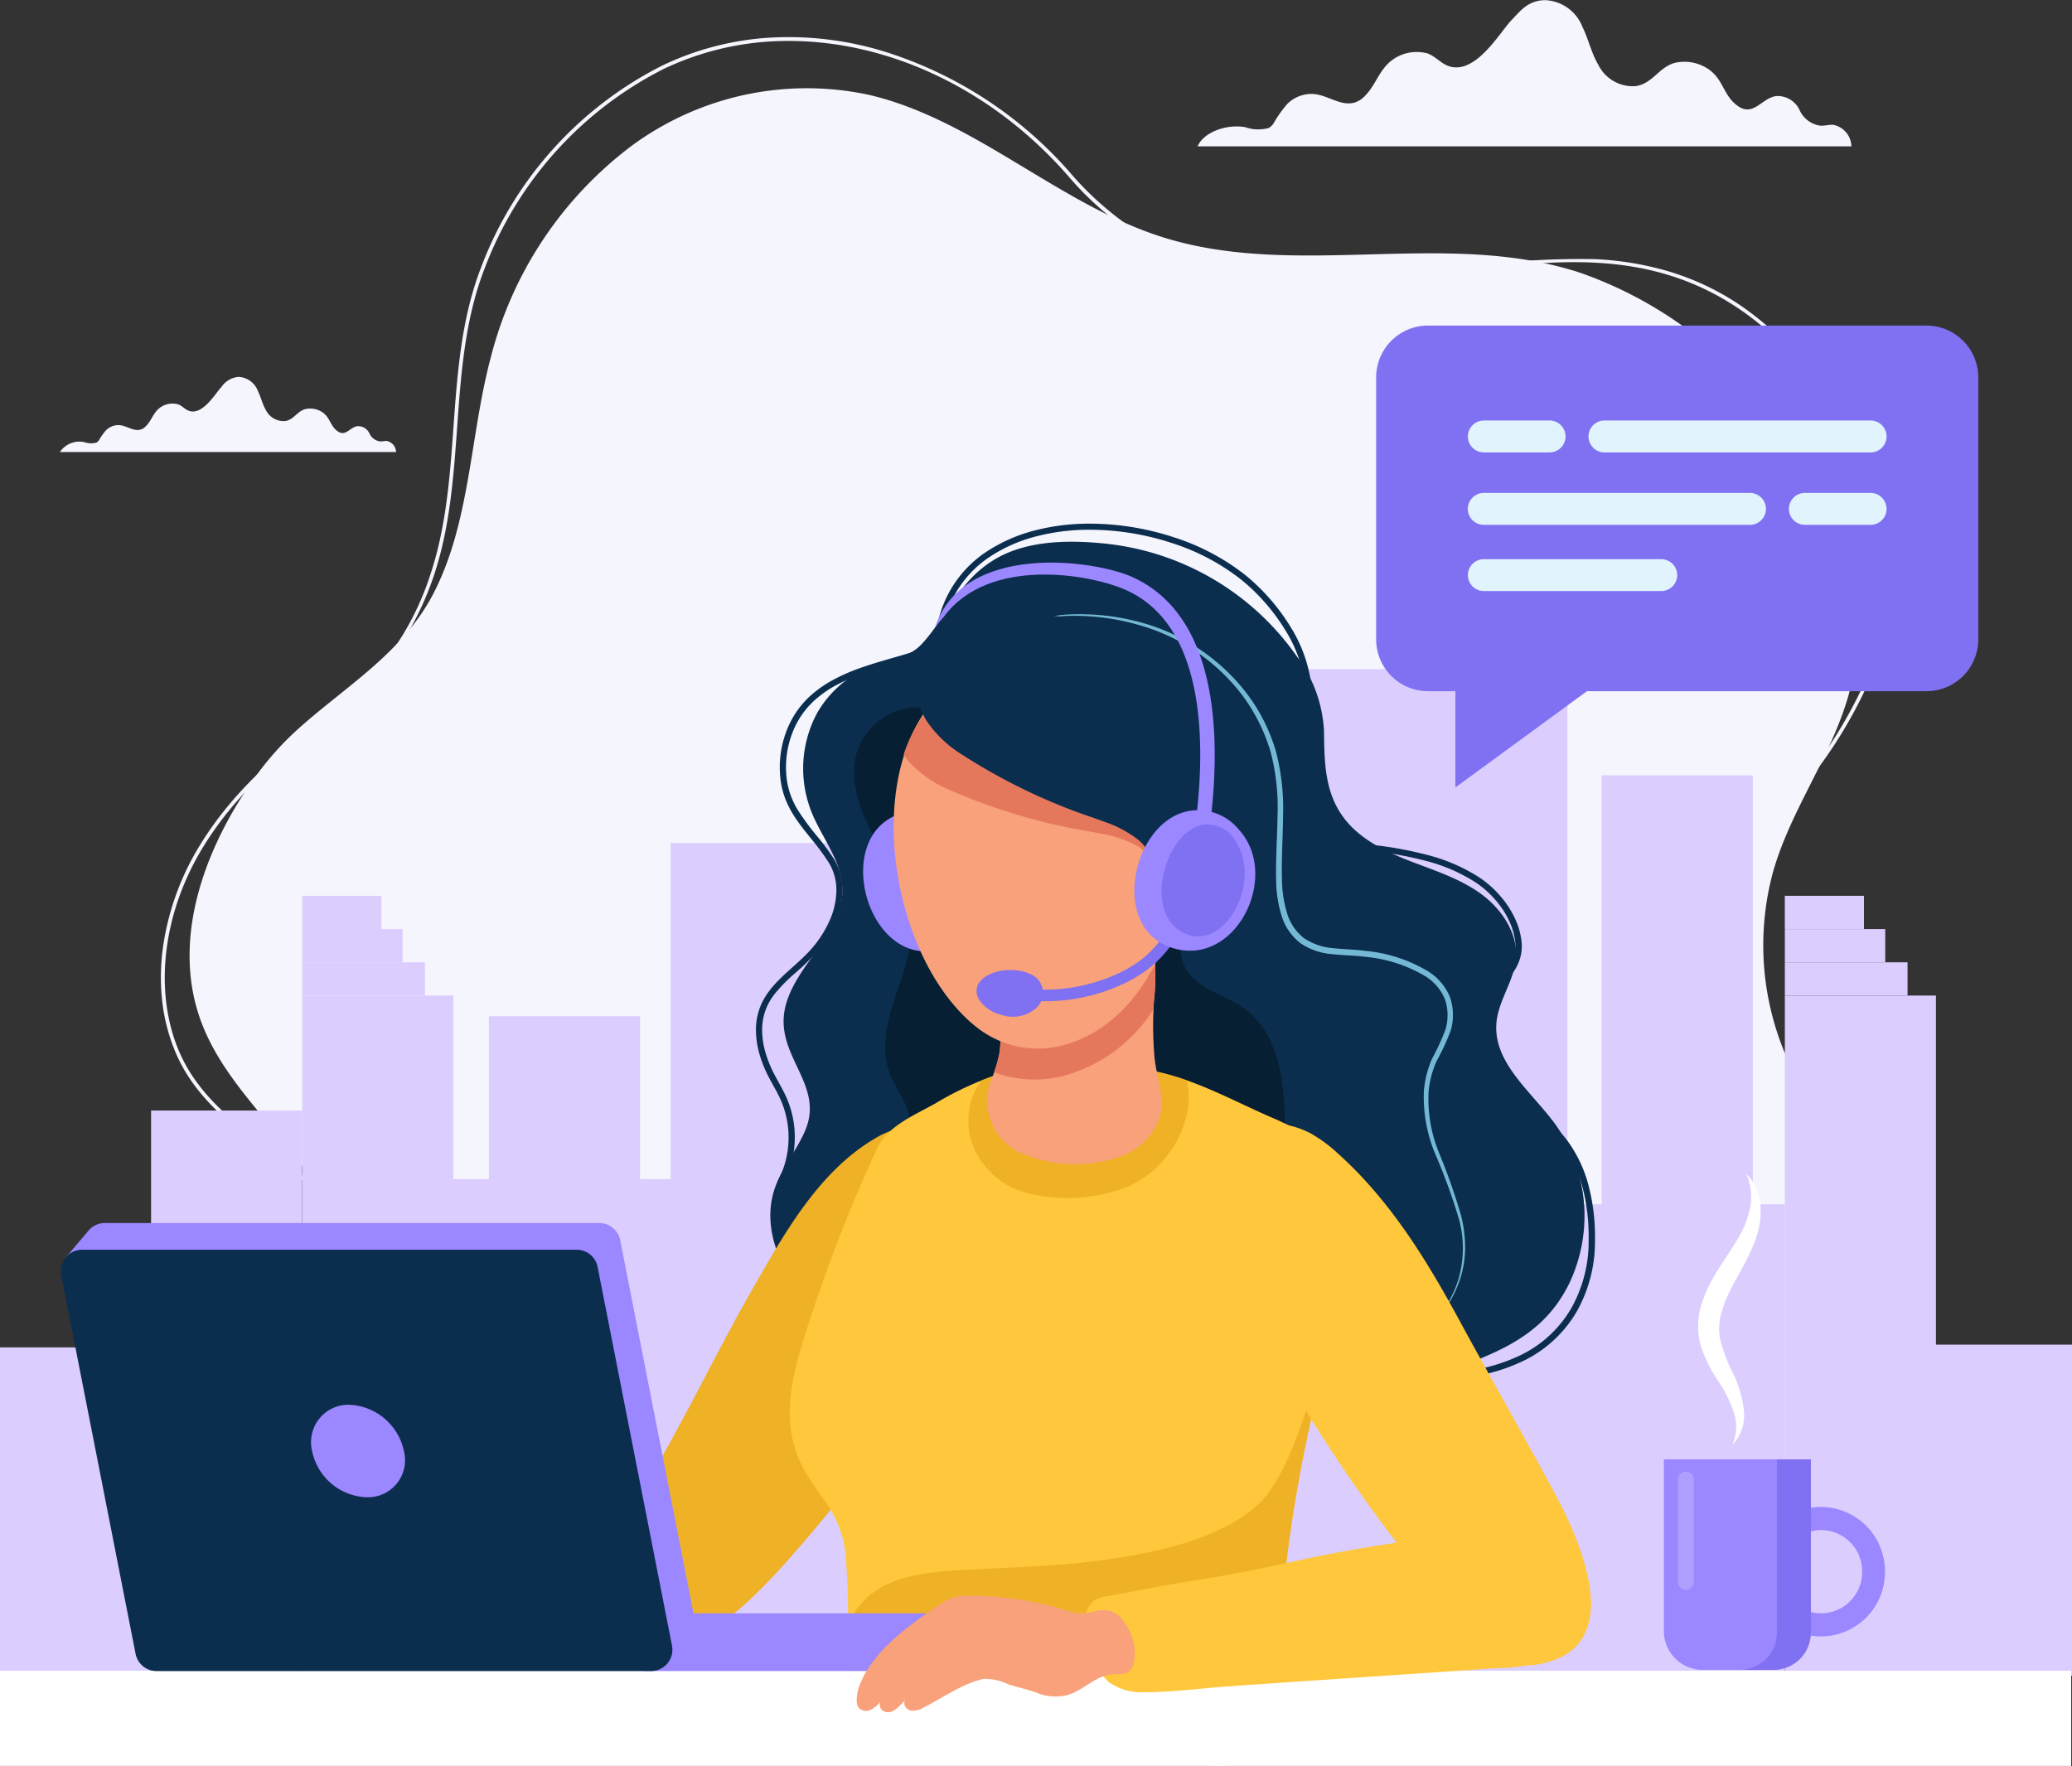 <svg xmlns="http://www.w3.org/2000/svg" xmlns:xlink="http://www.w3.org/1999/xlink" width="201.578" height="171.823" viewBox="0 0 201.578 171.823"><rect x="0" y="0" width="201.578" height="171.823" fill="#333333" stroke="none"/><defs><style>.a{fill:#f5f5fe;}.b{fill:#dbcdfe;}.c{fill:#0b2d4e;}.d{fill:#73b8d4;}.e{fill:#061f33;}.f{fill:#efb126;}.g{fill:#ffc73c;}.h{clip-path:url(#a);}.i{fill:#9b87ff;}.j{fill:#f8a17a;}.k{fill:#e5785c;}.l{fill:#8070f2;}.m{fill:#fff;}.n{fill:#af9fff;}.o{fill:#e1f4fd;}</style><clipPath id="a"><path d="M2594.354-2810.088c1.3-5.517,1.978-11.162-.975-14.919-1.333-1.7-3.709-2.879-5.653-3.72-3.792-1.639-7.669-3.842-11.729-4.557-4.28-.753-9.04-1.217-13.305-.14a31.608,31.608,0,0,0-7.667,3.317c-2.1,1.185-4.681,2.206-5.7,4.411a150.089,150.089,0,0,0-6.489,16.521c-1.523,4.685-3.2,9.6-.795,14.345.778,1.539,1.907,2.856,2.8,4.326a10.523,10.523,0,0,1,1.49,5.065c.3,4.31.181,8.632.169,12.948a8.229,8.229,0,0,0,.557,3.655c1.074,2.2,3.991,2.236,6.094,2.232l20.782-.036a35.583,35.583,0,0,1,7.791.9,4.778,4.778,0,0,0,5.325-2.8c1.034-2.006,1.113-4.348,1.224-6.6a142.554,142.554,0,0,1,3.711-26.041c.576-2.418,1.587-5.581,2.373-8.907" transform="translate(-2540.834 2834.059)"/></clipPath></defs><g transform="translate(-7529 -2277.317)"><g transform="translate(7544.665 2280.927)"><path class="a" d="M642.152-5978.625l-.18-.307c5.089-2.967,11.016-3.2,16.747-3.42,2.348-.091,4.775-.185,7.079-.471,10.784-1.335,18.734-8.279,21.264-18.575a28.455,28.455,0,0,0-6.731-26.233c-.327-.344-.662-.692-.986-1.03a41.426,41.426,0,0,1-6.22-7.589,16.366,16.366,0,0,1-2.045-5.812,18.881,18.881,0,0,1,.092-5.986,27.784,27.784,0,0,1,4.779-11.129c.66-.941,1.357-1.885,2.031-2.8a44.741,44.741,0,0,0,5.814-9.421,27.516,27.516,0,0,0,1.116-14.948c-1.593-8.958-6.646-17.022-13.515-21.574-8.914-5.9-18.339-4.619-28.318-3.26a94.581,94.581,0,0,1-12.657,1.148c-1.1,0-2.192-.04-3.28-.129a31.209,31.209,0,0,1-5.742-1.019,31.22,31.22,0,0,1-5.486-2.084,29.512,29.512,0,0,1-9.4-7.234c-7.424-8.62-17.584-13.35-27.344-13.35a27.989,27.989,0,0,0-12.241,2.748,35.98,35.98,0,0,0-17.393,19.446c-1.9,4.906-2.28,10.232-2.65,15.382-.347,4.824-.7,9.813-2.292,14.528a30.1,30.1,0,0,1-3.833,7.578,24.787,24.787,0,0,1-5.9,6.045c-5.933,4.208-9.968,8.249-12.7,12.715-3.942,6.45-4.823,14.086-2.3,19.929,1.807,4.182,5.316,6.855,8.709,9.439a47.139,47.139,0,0,1,5.131,4.308,15.684,15.684,0,0,1,3.675,5.607,16.686,16.686,0,0,1,.888,5.864,47.1,47.1,0,0,1-.982,8.043c-.81,4.484-1.647,9.122-.141,13.562.985,2.9,3.46,5.011,7.357,6.267a35.221,35.221,0,0,0,10.246,1.4c1.23.018,2.49.007,3.708,0,4.8-.04,9.77-.082,14.335,1.554l-.12.334c-4.506-1.614-9.44-1.573-14.212-1.533-1.22.01-2.483.021-3.716,0a35.578,35.578,0,0,1-10.35-1.416c-4.01-1.292-6.562-3.477-7.584-6.492-1.535-4.527-.69-9.21.128-13.739a46.8,46.8,0,0,0,.976-7.981,16.332,16.332,0,0,0-.867-5.74c-1.6-4.353-5.042-6.977-8.688-9.754-3.43-2.613-6.976-5.314-8.82-9.582a17.961,17.961,0,0,1-1.339-5.062,21.123,21.123,0,0,1,.068-5.248,25.908,25.908,0,0,1,3.592-9.945c2.755-4.508,6.821-8.582,12.8-12.82a27.343,27.343,0,0,0,9.6-13.445c1.573-4.673,1.929-9.638,2.274-14.441.372-5.176.756-10.529,2.673-15.484a36.34,36.34,0,0,1,17.57-19.639,28.054,28.054,0,0,1,10.708-2.76,31.729,31.729,0,0,1,10.8,1.311,39.675,39.675,0,0,1,18.5,12.139,30.288,30.288,0,0,0,20.383,10.214c5.237.428,10.638-.307,15.861-1.018a79.231,79.231,0,0,1,14.557-1.085,30.168,30.168,0,0,1,7.106,1.172,25.465,25.465,0,0,1,6.9,3.229,30.516,30.516,0,0,1,8.912,9.375,35.707,35.707,0,0,1,4.758,12.433,32.744,32.744,0,0,1,.479,7.667,23.386,23.386,0,0,1-1.616,7.477,45.026,45.026,0,0,1-5.858,9.5c-.673.912-1.368,1.854-2.027,2.792-5.452,7.774-6.5,16.2-2.809,22.543a41.193,41.193,0,0,0,6.169,7.523c.325.337.661.687.989,1.031a27.864,27.864,0,0,1,6.759,12.411,29.406,29.406,0,0,1,.058,14.152,25.811,25.811,0,0,1-2.957,7.216,23.727,23.727,0,0,1-4.778,5.673,25.845,25.845,0,0,1-13.831,5.955c-2.319.287-4.754.381-7.109.473-5.688.221-11.57.45-16.581,3.372" transform="translate(-518.076 6134.223)"/></g><g transform="translate(7547.444 2285.861)"><path class="a" d="M616.128-5903.69c-4.355,6.193-7.716,14.618-5.384,22.4,2.325,7.752,9.76,12.533,13.009,19.9,1.836,4.162,1.885,8.739,1.955,13.207.091,5.849-1.052,12.059,2.9,17,2.338,2.924,5.866,4.651,9.434,5.786,7.165,2.279,14.671,3.349,21.035,7.653,10.456,7.072,23.3,9.544,35.755,8.781a80.972,80.972,0,0,0,18.637-3.424c7.033-2.146,13.283-5.946,20.363-7.981,12.273-3.527,29.052-3.576,36.233-15.991,4.835-8.359,6.509-18.691,2.748-27.8-1.789-4.331-5.2-7.638-7.146-11.89a27.275,27.275,0,0,1-1.615-18.812c.074-.257.152-.513.233-.767,1.875-5.834,5.649-10.85,7.211-16.79,3.222-12.261-3.9-25.226-13.259-33.106a39.625,39.625,0,0,0-12.97-7.554c-6.577-2.159-13.524-1.972-20.471-1.785-6.843.185-13.688.371-20.185-1.687-10.046-3.179-18.294-11.446-28.53-13.835a28.736,28.736,0,0,0-23.048,4.924,37.222,37.222,0,0,0-13.741,20.589c-2.048,7.667-1.984,16.089-5.616,23.055-3.108,5.958-8.867,9.173-13.543,13.5a29.14,29.14,0,0,0-4,4.633" transform="translate(-609.981 5971.071)"/></g><g transform="translate(7645.509 2277.317)"><path class="a" d="M3916.838-6239.4a2.185,2.185,0,0,0-1.826-2.094c-.4.009-.8.114-1.2.094a2.61,2.61,0,0,1-2.042-1.579,2.357,2.357,0,0,0-2.281-1.3c-1.5.253-2.264,2.238-3.974.747-1.12-.976-1.2-2.34-2.471-3.286a4.133,4.133,0,0,0-3.453-.675c-1.522.468-2.089,1.979-3.71,2.241a3.738,3.738,0,0,1-3.659-2.061c-.7-1.195-.954-2.487-1.55-3.7a4.078,4.078,0,0,0-3.648-2.6c-1.68.028-2.42,1.092-3.245,1.937-1.073,1.1-3.3,5.042-5.8,4.566-.974-.186-1.461-.959-2.341-1.307a4,4,0,0,0-4.068,1.173c-.852.963-1.189,2.127-2.152,3.039a2.225,2.225,0,0,1-.942.564c-1.346.368-2.6-.763-4.037-.848a3.351,3.351,0,0,0-2.487.978,12.39,12.39,0,0,0-1.32,1.867,1.386,1.386,0,0,1-.48.468,3.839,3.839,0,0,1-2.294-.08c-1.911-.329-4.083.549-4.622,1.868h63.606" transform="translate(-3853.231 6253.628)"/></g><g transform="translate(7534.832 2313.981)"><path class="a" d="M225.583-5033.739a1.122,1.122,0,0,0-.939-1.077c-.207,0-.41.058-.617.048a1.341,1.341,0,0,1-1.05-.811,1.21,1.21,0,0,0-1.173-.67c-.774.129-1.164,1.15-2.043.384-.576-.5-.619-1.2-1.271-1.689a2.127,2.127,0,0,0-1.775-.347c-.783.24-1.074,1.017-1.907,1.151a1.922,1.922,0,0,1-1.882-1.059c-.358-.615-.49-1.279-.8-1.9a2.1,2.1,0,0,0-1.875-1.337,2.249,2.249,0,0,0-1.668,1c-.551.565-1.7,2.592-2.983,2.347-.5-.1-.751-.493-1.2-.671a2.054,2.054,0,0,0-2.092.6c-.438.5-.612,1.094-1.106,1.562a1.139,1.139,0,0,1-.485.292c-.691.189-1.335-.394-2.075-.437a1.724,1.724,0,0,0-1.278.5,6.351,6.351,0,0,0-.678.959.713.713,0,0,1-.247.24,1.978,1.978,0,0,1-1.179-.041,2.268,2.268,0,0,0-2.376.96h32.7" transform="translate(-192.885 5041.052)"/></g><g transform="translate(7702.642 2374.181)"><path class="b" d="M5742.712-2983.943h14.7v-66.175h-14.7v66.175" transform="translate(-5742.712 3050.118)"/></g><g transform="translate(7680.457 2394.49)"><path class="b" d="M5031.206-2332.587h-22.185v-45.866h22.185v45.866" transform="translate(-5009.021 2378.453)"/></g><g transform="translate(7708.393 2408.144)"><path class="b" d="M5955.126-1894.66h-22.185v-32.211h22.185v32.211" transform="translate(-5932.942 1926.872)"/></g><g transform="translate(7702.641 2370.946)"><path class="b" d="M5742.707-3153.865h11.938v-3.235h-11.938v3.235" transform="translate(-5742.707 3157.1)"/></g><g transform="translate(7702.642 2367.711)"><path class="b" d="M5742.71-3260.839h9.768v-3.234h-9.768v3.234" transform="translate(-5742.71 3264.074)"/></g><g transform="translate(7702.641 2364.477)"><path class="b" d="M5742.7-3367.814h7.7v-3.235h-7.7v3.235" transform="translate(-5742.701 3371.048)"/></g><g transform="translate(7644.605 2374.181)"><path class="b" d="M3823.325-2983.945h14.7v-66.175h-14.7v66.175" transform="translate(-3823.325 3050.12)"/></g><g transform="translate(7684.82 2352.756)"><path class="b" d="M5153.315-3671.092h14.7v-87.6h-14.7v87.6" transform="translate(-5153.315 3758.692)"/></g><g transform="translate(7615.203 2414.748)"><path class="b" d="M2850.929-1682.853h29.4v-25.607h-29.4v25.607" transform="translate(-2850.929 1708.46)"/></g><g transform="translate(7651.956 2342.423)"><path class="b" d="M4066.421-4002.491h29.535v-97.933h-29.535v97.933" transform="translate(-4066.421 4100.424)"/></g><g transform="translate(7644.605 2370.946)"><path class="b" d="M3823.317-3153.87h11.939v-3.235h-11.939v3.235" transform="translate(-3823.317 3157.105)"/></g><g transform="translate(7644.605 2367.712)"><path class="b" d="M3823.322-3260.834h9.768v-3.234h-9.768v3.234" transform="translate(-3823.322 3264.069)"/></g><g transform="translate(7644.605 2364.477)"><path class="b" d="M3823.33-3367.8h7.7v-3.235h-7.7v3.235" transform="translate(-3823.33 3371.039)"/></g><g transform="translate(7616.438 2374.181)"><path class="b" d="M2891.781-2983.936h14.7v-66.175h-14.7v66.175" transform="translate(-2891.781 3050.111)"/></g><g transform="translate(7631.14 2385.367)"><path class="b" d="M3392.7-2625.177H3378v-54.988h14.7v54.988" transform="translate(-3377.997 2680.166)"/></g><g transform="translate(7594.253 2359.341)"><path class="b" d="M2180.275-3459.9h-22.184v-81.015h22.184v81.015" transform="translate(-2158.091 3540.916)"/></g><g transform="translate(7616.438 2370.946)"><path class="b" d="M2891.778-3153.872h11.939v-3.235h-11.939v3.235" transform="translate(-2891.778 3157.106)"/></g><g transform="translate(7616.438 2367.711)"><path class="b" d="M2891.793-3260.843h9.768v-3.234h-9.768v3.234" transform="translate(-2891.793 3264.078)"/></g><g transform="translate(7616.438 2364.477)"><path class="b" d="M2891.781-3367.814h7.7v-3.234h-7.7v3.234" transform="translate(-2891.781 3371.049)"/></g><g transform="translate(7558.402 2374.181)"><path class="b" d="M972.406-2983.939h14.7v-66.174h-14.7v66.174" transform="translate(-972.406 3050.114)"/></g><g transform="translate(7543.701 2385.367)"><path class="b" d="M486.2-2625.16h14.7v-54.988H486.2v54.988" transform="translate(-486.202 2680.148)"/></g><g transform="translate(7576.565 2376.19)"><path class="b" d="M1573.073-2919.488h14.7v-64.165h-14.7v64.165" transform="translate(-1573.073 2983.653)"/></g><path class="b" d="M0-1886.091H14.7v-31.944H0v31.944" transform="translate(7529 4326.447)"/><g transform="translate(7565.753 2392.038)"><path class="b" d="M1215.509-2411.216h29.535v-48.317h-29.535v48.317" transform="translate(-1215.509 2459.533)"/></g><g transform="translate(7558.403 2370.946)"><path class="b" d="M972.408-3153.871h11.938v-3.235H972.408v3.235" transform="translate(-972.408 3157.106)"/></g><path class="b" d="M447.046-1321.9h11.939v-3.234H447.046v3.234" transform="translate(7095.472 3751.469)"/><g transform="translate(7558.402 2367.711)"><path class="b" d="M972.407-3260.843h9.768v-3.234h-9.768v3.234" transform="translate(-972.407 3264.078)"/></g><g transform="translate(7558.402 2364.477)"><path class="b" d="M972.407-3367.814h7.7v-3.234h-7.7v3.234" transform="translate(-972.407 3371.049)"/></g><g transform="translate(7621.873 2391.567)"><path class="b" d="M3071.519-2471.883h19.327v-3.234h-19.327v3.234" transform="translate(-3071.519 2475.118)"/></g><g transform="translate(7621.873 2403.157)"><path class="b" d="M3071.519-2088.556h19.327v-3.235h-19.327v3.235" transform="translate(-3071.519 2091.791)"/></g><g transform="translate(7621.873 2414.748)"><path class="b" d="M3071.519-1705.226h19.327v-3.234h-19.327v3.234" transform="translate(-3071.519 1708.46)"/></g><path class="b" d="M621.656-1705.228h19.327v-3.234H621.656v3.234" transform="translate(6926.141 4123.21)"/><path class="b" d="M621.656-1321.9h19.327v-3.234H621.656v3.234" transform="translate(6926.141 3751.469)"/><g transform="translate(7603.946 2330.028)"><path class="c" d="M2542.3-4428.778c-5.549,1.964-12.242,1.763-17.291-1.476-4.963-3.184-9.485-5.483-15.592-5.372-5.456.1-9.969,3.049-15.253,3.677a14.517,14.517,0,0,1-11.488-4.26c-2.966-2.86-4.935-7.223-3.646-11.136.675-2.049,2.15-3.74,2.993-5.726,1.942-4.581-3.171-7.345-1.9-12.167,1.082-4.1,5.582-7.026,5.515-11.268-.049-3.1-2.452-5.51-3.3-8.382a11.4,11.4,0,0,1,.841-8.79,10.511,10.511,0,0,1,4.945-4.416c1.85-.787,3.918-.8,5.348-2.419,2.549-2.882,3.485-6,6.983-8.112,2.961-1.782,6.873-1.9,10.271-1.584a26.047,26.047,0,0,1,19.13,11.024,13.194,13.194,0,0,1,2.634,7.225c.041,2.922.04,5.861,1.831,8.347,1.5,2.086,3.917,3.307,6.31,4.248s4.9,1.7,7,3.186,3.77,3.9,3.524,6.461c-.205,2.143-1.687,4-1.885,6.147-.359,3.9,3.4,6.728,5.709,9.883a15.354,15.354,0,0,1,1.34,15.572c-2.808,5.649-7.91,6.923-13.256,9.049q-.378.15-.765.287" transform="translate(-2478.63 4510.343)"/></g><g transform="translate(7627.272 2337.073)"><path class="d" d="M3250.079-4275.7a13.087,13.087,0,0,1,6.087-1.648,22.656,22.656,0,0,1,6.322.706,19.472,19.472,0,0,1,10.543,6.9,17.425,17.425,0,0,1,2.9,5.711,21.975,21.975,0,0,1,.7,6.368c-.021,2.127-.172,4.243-.1,6.335a11.346,11.346,0,0,0,.489,3.046,4.783,4.783,0,0,0,1.647,2.438,5.752,5.752,0,0,0,2.821.973c1.026.121,2.1.128,3.165.27a14.426,14.426,0,0,1,6.108,2,5.378,5.378,0,0,1,2.116,2.511,5.394,5.394,0,0,1,.053,3.287,22.82,22.82,0,0,1-1.351,2.909,9.292,9.292,0,0,0-.788,2.978,13.871,13.871,0,0,0,1.072,6.108,56.917,56.917,0,0,1,2.1,6.01,12.777,12.777,0,0,1,.382,3.177,10.02,10.02,0,0,1-.556,3.144,10.768,10.768,0,0,1-3.7,5.073,10.689,10.689,0,0,0,3.563-5.12,10.714,10.714,0,0,0,.028-6.2,58.08,58.08,0,0,0-2.17-5.947,14.291,14.291,0,0,1-1.178-6.283,9.756,9.756,0,0,1,.79-3.145,23.607,23.607,0,0,0,1.311-2.849,4.856,4.856,0,0,0-.053-2.948,4.837,4.837,0,0,0-1.92-2.246,13.891,13.891,0,0,0-5.872-1.884c-1.031-.135-2.085-.135-3.163-.256a6.32,6.32,0,0,1-3.113-1.075,5.382,5.382,0,0,1-1.85-2.74,11.932,11.932,0,0,1-.5-3.208c-.062-2.143.1-4.258.129-6.365a21.439,21.439,0,0,0-.65-6.219,17.569,17.569,0,0,0-2.769-5.575,19.136,19.136,0,0,0-10.247-6.893,22.461,22.461,0,0,0-6.243-.844,13.024,13.024,0,0,0-6.091,1.5" transform="translate(-3250.079 4277.362)"/></g><g transform="translate(7612.085 2346.156)"><path class="e" d="M2789.73-3937.427c.2,4.789-.913,8.386-5.292,10.754a25.764,25.764,0,0,1-11.514,2.6c-6.456.159-13.649-1.506-18.478-6.041a4.785,4.785,0,0,1-1.781-3.032c-.057-1.091.543-2.12.6-3.211.089-1.841-1.342-3.366-1.982-5.095-.845-2.282-.271-4.831.489-7.145s1.709-4.647,1.595-7.08c-.147-3.154-2.043-5.908-3.56-8.677s-2.713-6.138-1.415-9.018a6.443,6.443,0,0,1,4.975-3.587c2.2-.245,4.176,2.269,5.585,3.654a34.485,34.485,0,0,0,6.282,4.886c3.144,1.908,6.595,3.315,9.551,5.5a13.444,13.444,0,0,1,4.563,5.246c.962,2.375-.724,4.673,1.315,6.857,1.315,1.409,3.334,1.888,4.924,2.978,3.4,2.331,3.993,6.629,4.148,10.41" transform="translate(-2747.833 3976.974)"/></g><g transform="translate(7589.164 2386.865)"><path class="f" d="M2018.922-2604.99c4.533-6.985,7.353-15.558,3.415-23.445a3.463,3.463,0,0,0-1.727-1.953,7.911,7.911,0,0,0-5.882.976c-5.5,3.227-8.865,9.3-11.955,14.7-3.21,5.613-6,11.456-9.224,17.06a31.322,31.322,0,0,0-3.326,7.094,11.221,11.221,0,0,0,.156,6.9c3.621,9.351,13.578-2.1,16.61-5.564a138.307,138.307,0,0,0,11.935-15.774" transform="translate(-1989.755 2630.624)"/></g><g transform="translate(7605.827 2380.714)"><path class="g" d="M2594.353-2810.085c1.3-5.517,1.978-11.162-.974-14.92-1.333-1.7-3.709-2.879-5.653-3.719-3.792-1.64-7.669-3.843-11.728-4.557-4.281-.752-9.04-1.217-13.305-.139a31.572,31.572,0,0,0-7.667,3.316c-2.1,1.186-4.682,2.206-5.7,4.412a150.138,150.138,0,0,0-6.488,16.521c-1.523,4.685-3.2,9.6-.8,14.345.778,1.538,1.907,2.855,2.8,4.325a10.522,10.522,0,0,1,1.49,5.065c.3,4.31.181,8.633.169,12.948a8.218,8.218,0,0,0,.557,3.655c1.074,2.2,3.992,2.236,6.094,2.232l20.783-.036a35.6,35.6,0,0,1,7.791.9,4.778,4.778,0,0,0,5.325-2.8c1.034-2.006,1.113-4.349,1.224-6.6a142.574,142.574,0,0,1,3.711-26.042c.576-2.418,1.588-5.581,2.373-8.907" transform="translate(-2540.834 2834.055)"/></g><g transform="translate(7605.827 2380.714)"><g class="h" transform="translate(0 0)"><g transform="translate(17.382 -2.27)"><path class="f" d="M3135.8-2898.94c1.631-2.743,2-6.17-.135-8.813-.977-1.208-2.7-1.344-4.181-1.372a35.146,35.146,0,0,0-8.654.918c-2.7.631-5.45,1.7-6.62,4.426a6.818,6.818,0,0,0,.579,6.219,7.661,7.661,0,0,0,4.688,3.385,16.224,16.224,0,0,0,9.706-.6,10.135,10.135,0,0,0,4.618-4.158" transform="translate(-3115.709 2909.132)"/></g><g transform="translate(2.992 26.237)"><path class="f" d="M2692.765-1943.318q-.032-6.346-.064-12.691c-.007-1.473.949-10.437-1.342-10.335a1.3,1.3,0,0,0-.675.282,7.577,7.577,0,0,0-2.258,3.477c-1.669,4.063-3.072,10.569-6.547,13.414-3.533,2.892-8.966,4.111-13.356,4.805-5.128.81-10.339.87-15.52,1.186-3.352.2-7.05.687-9.251,3.222-1.572,1.81-2.373,4.524-3.212,6.736-.734,1.933-1.318,4.229.171,5.98a6.946,6.946,0,0,0,2.4,1.656,39.107,39.107,0,0,0,10.294,2.882,140.725,140.725,0,0,0,29.917,1.519c2.136-.1,4.453-.315,6.029-1.761a8.308,8.308,0,0,0,2.118-4.2c1.339-5.254,1.32-10.746,1.292-16.168" transform="translate(-2639.783 1966.345)"/></g></g></g><g transform="translate(7612.969 2356.256)"><path class="i" d="M2778.644-3641.448c-3.781,3.89-.352,13.393,5.676,12.018,6.479-1.478,5.5-11.573-.354-13.23a5.118,5.118,0,0,0-5.322,1.212" transform="translate(-2777.061 3642.922)"/></g><g transform="translate(7602.555 2328.265)"><path class="c" d="M2496.19-4485.653a24.7,24.7,0,0,0,3.12.2,17.662,17.662,0,0,0,8.222-1.855,12.085,12.085,0,0,0,4.982-4.752,13.871,13.871,0,0,0,1.734-6.655c0-.151,0-.3,0-.455a19.539,19.539,0,0,0-.607-5,12.906,12.906,0,0,0-2.14-4.519,16.643,16.643,0,0,0-1.957-2.107c-1.053-.979-2.171-1.883-3.147-2.857a13.121,13.121,0,0,1-1.334-1.529,8.084,8.084,0,0,1-.981-1.734,7.129,7.129,0,0,1-.5-2.647,6.6,6.6,0,0,1,.376-2.233,4.828,4.828,0,0,1,1.165-1.839,8,8,0,0,0,1.407-1.727,4.629,4.629,0,0,0,.436-1.014,4.085,4.085,0,0,0,.161-1.14q0-.187-.017-.38h0a6.8,6.8,0,0,0-.455-1.884,9.2,9.2,0,0,0-1.529-2.526,10.144,10.144,0,0,0-2.15-1.926,17.09,17.09,0,0,0-4.9-2.14,36.74,36.74,0,0,0-5.227-.985,14.25,14.25,0,0,1-1.676-.3,7.284,7.284,0,0,1-1.146-.389,4.289,4.289,0,0,1-1.4-.957,3.766,3.766,0,0,1-.878-1.579,8.945,8.945,0,0,1-.3-2c-.038-.687-.037-1.388-.073-2.091-.154-2.958-.372-5.923-.815-8.865a13.824,13.824,0,0,0-1.886-4.984,20.091,20.091,0,0,0-3.348-4.152q-.535-.509-1.11-.974a22.028,22.028,0,0,0-6.918-3.66,26.366,26.366,0,0,0-8.178-1.334,21.209,21.209,0,0,0-5.406.67,15.509,15.509,0,0,0-4.769,2.128,11.065,11.065,0,0,0-4.684,7.1,5.9,5.9,0,0,1-.3,1.1,2.115,2.115,0,0,1-.3.526,1.71,1.71,0,0,1-.294.291,2.863,2.863,0,0,1-.643.363,10.261,10.261,0,0,1-.969.345c-1.662.516-3.453.96-5.174,1.588a17.877,17.877,0,0,0-2.5,1.115,11.288,11.288,0,0,0-2.242,1.593,8.873,8.873,0,0,0-2.168,3.149,9.868,9.868,0,0,0-.733,3.744q0,.489.048.978a7.97,7.97,0,0,0,.646,2.461,10.013,10.013,0,0,0,.857,1.534c.483.721,1.032,1.389,1.581,2.07a23.089,23.089,0,0,1,1.589,2.154,5,5,0,0,1,.6,1.353,5.319,5.319,0,0,1,.187,1.42,7.482,7.482,0,0,1-.713,3.049,10.847,10.847,0,0,1-1.768,2.7,17.06,17.06,0,0,1-1.294,1.28c-.686.624-1.4,1.237-2.046,1.917a9.371,9.371,0,0,0-.89,1.083,6.4,6.4,0,0,0-.682,1.248,6.155,6.155,0,0,0-.435,2.326,8.52,8.52,0,0,0,.333,2.286,11.713,11.713,0,0,0,.849,2.153c.211.415.438.816.656,1.213s.427.794.6,1.2a8.955,8.955,0,0,1,.736,3.579,9.017,9.017,0,0,1-1.029,4.213l.534.283a9.621,9.621,0,0,0,1.1-4.5,9.552,9.552,0,0,0-.786-3.822c-.189-.432-.406-.843-.627-1.247s-.444-.8-.648-1.2a11.225,11.225,0,0,1-.806-2.042,7.951,7.951,0,0,1-.31-2.124,5.567,5.567,0,0,1,.391-2.1,6.1,6.1,0,0,1,.876-1.477,15.773,15.773,0,0,1,1.894-1.924,25.413,25.413,0,0,0,2.034-1.95,11.486,11.486,0,0,0,1.867-2.855,8.073,8.073,0,0,0,.767-3.3,5.935,5.935,0,0,0-.208-1.58,5.6,5.6,0,0,0-.671-1.515,21.7,21.7,0,0,0-1.445-1.981,25.741,25.741,0,0,1-2.029-2.722,8.223,8.223,0,0,1-.718-1.5,7.365,7.365,0,0,1-.39-1.756q-.045-.457-.045-.917a9.268,9.268,0,0,1,.688-3.514,8.258,8.258,0,0,1,2.02-2.935,10.735,10.735,0,0,1,2.123-1.508,20.446,20.446,0,0,1,3.694-1.509c1.288-.408,2.606-.754,3.87-1.147a9.157,9.157,0,0,0,1.19-.439,3.155,3.155,0,0,0,.664-.409,2.265,2.265,0,0,0,.385-.4,2.931,2.931,0,0,0,.407-.789,7.138,7.138,0,0,0,.267-1.056,10.461,10.461,0,0,1,4.43-6.708,14.875,14.875,0,0,1,4.584-2.043,20.57,20.57,0,0,1,5.25-.65,25.779,25.779,0,0,1,7.988,1.3,21.432,21.432,0,0,1,6.728,3.557c.369.3.728.614,1.073.942a19.419,19.419,0,0,1,3.247,4.024,13.207,13.207,0,0,1,1.806,4.764c.44,2.912.656,5.856.809,8.806.036.682.035,1.384.073,2.093a9.561,9.561,0,0,0,.322,2.13,4.407,4.407,0,0,0,.872,1.664,4.442,4.442,0,0,0,.979.852,6.535,6.535,0,0,0,1.787.772,13.789,13.789,0,0,0,1.964.375,36.412,36.412,0,0,1,5.141.968,16.5,16.5,0,0,1,4.725,2.063,9.626,9.626,0,0,1,2.584,2.552,8.1,8.1,0,0,1,.865,1.617,6.21,6.21,0,0,1,.416,1.715h0c.01.111.014.221.014.328a3.481,3.481,0,0,1-.137.971,4.339,4.339,0,0,1-.647,1.3,8.456,8.456,0,0,1-1.036,1.176,5.441,5.441,0,0,0-1.313,2.067,7.186,7.186,0,0,0-.412,2.44,7.754,7.754,0,0,0,.546,2.875,9.183,9.183,0,0,0,1.488,2.421,27.955,27.955,0,0,0,3.067,2.967,20.991,20.991,0,0,1,2.942,2.978,12.326,12.326,0,0,1,2.038,4.309,18.952,18.952,0,0,1,.587,4.844c0,.148,0,.3,0,.443a13.282,13.282,0,0,1-1.655,6.366,11.471,11.471,0,0,1-4.736,4.516,17.058,17.058,0,0,1-7.942,1.787,24.068,24.068,0,0,1-3.043-.2l-.077.6" transform="translate(-2432.631 4568.643)"/></g><g transform="translate(7646.383 2386.612)"><path class="g" d="M3912.646-2609.138q1.74,3.136,3.442,6.291c2.295,4.276,6.556,13.778-.266,16.125-3.437,1.182-5.4.026-7.675-2.478a144.733,144.733,0,0,1-21.733-31.485c-2.161-4.24-7.9-15.291-.93-17.817a8.467,8.467,0,0,1,6.8.5,13.654,13.654,0,0,1,2.578,1.9c5.031,4.487,8.614,10.277,11.8,16.148,1.969,3.629,3.987,7.218,5.981,10.816" transform="translate(-3882.137 2638.992)"/></g><g transform="translate(7625.094 2368.17)"><path class="j" d="M3190.35-3227.029a6.345,6.345,0,0,0,4.426-4.007c.582-1.862-.335-3.957-.5-5.834a35.534,35.534,0,0,1-.058-5.414,23.476,23.476,0,0,0,.012-5.064c-.146-.949-.667-.787-1.627-1.164a8.367,8.367,0,0,0-3.081-.379c-2.137.006-7.708-.149-9.028,1.725a5.272,5.272,0,0,0-.683,2.969c-.035,1.238-.254,2.84-.457,4.566-.09.769-.034,1.535-.152,2.3a14.443,14.443,0,0,1-.74,2.493,5.567,5.567,0,0,0,3.28,7.459,13.228,13.228,0,0,0,8.607.353" transform="translate(-3178.05 3248.892)"/></g><g transform="translate(7625.702 2368.17)"><path class="k" d="M3213.732-3247.349c-.146-.95-.667-.788-1.628-1.165a8.379,8.379,0,0,0-3.082-.378c-2.137.005-7.707-.15-9.028,1.725a5.274,5.274,0,0,0-.683,2.969c-.035,1.238-.254,2.84-.457,4.566-.09.769-.034,1.534-.152,2.3a10.576,10.576,0,0,1-.534,1.906,11.32,11.32,0,0,0,6.573.409,14.993,14.993,0,0,0,8.943-6.531c.011-.245.018-.49.034-.735a23.407,23.407,0,0,0,.013-5.063" transform="translate(-3198.17 3248.893)"/></g><g transform="translate(7615.944 2340.577)"><path class="j" d="M2903.88-4144.533a26.107,26.107,0,0,0-1.145-7.809c-3.168-9.7-15.265-12.094-22.55-5.133-8.124,7.763-5.015,26.324,3.542,32.845a9.6,9.6,0,0,0,8.175,1.61c8.408-2.254,12.032-12.6,11.978-21.514" transform="translate(-2875.458 4161.472)"/></g><g transform="translate(7640.03 2357.29)"><path class="j" d="M3674.771-3608.276c3.723-2.035,4.868,3.118,4.228,5.683a8.175,8.175,0,0,1-1.34,2.963c-.885,1.174-3.418,3.121-4.877,1.837a3.261,3.261,0,0,1-.75-2.455c-.055-2.364.218-6.649,2.74-8.029" transform="translate(-3672.025 3608.741)"/></g><g transform="translate(7627.903 2367.89)"><path class="l" d="M3273.694-3251.331a18.863,18.863,0,0,1-2.75-.2l.164-1.116a16.952,16.952,0,0,0,9.634-1.345,12.483,12.483,0,0,0,2.085-1.2,9.84,9.84,0,0,0,2.7-2.977l.974.57a10.975,10.975,0,0,1-3.012,3.321,13.508,13.508,0,0,1-2.272,1.308,17.849,17.849,0,0,1-7.522,1.641" transform="translate(-3270.943 3258.17)"/></g><g transform="translate(7624.002 2371.698)"><path class="l" d="M3142.567-3131.415c1.361-1.167,4.388-1.068,5.386.145a1.987,1.987,0,0,1-.3,2.8,3.463,3.463,0,0,1-3.356.576c-1.5-.339-3.369-2.112-1.729-3.52" transform="translate(-3141.929 3132.238)"/></g><g transform="translate(7616.913 2340.495)"><path class="k" d="M2934.956-4154.574c-3.335-10.21-16.072-12.732-23.742-5.4a15.115,15.115,0,0,0-3.731,6.013,7.188,7.188,0,0,0,.592.8,11.406,11.406,0,0,0,3.966,2.69,57.045,57.045,0,0,0,13.494,4c.341.063.683.127,1.025.194a11.453,11.453,0,0,1,3.648,1.22c3.142,1.852,1.791,5.926,4.093,7.711a2.192,2.192,0,0,0,.629.34,34.373,34.373,0,0,0,1.23-9.338,27.5,27.5,0,0,0-1.205-8.221" transform="translate(-2907.483 4164.186)"/></g><g transform="translate(7618.243 2337.172)"><path class="c" d="M2969.555-4254.014a11.45,11.45,0,0,1,3.406,1.786c2.807,2.33.823,6.135,2.811,8.265,1.761,1.888,4.436-.606,5.136-2.349,1.29-3.21,1.215-6.784,1.119-10.241a21.5,21.5,0,0,0-.676-5.731,14.1,14.1,0,0,0-3.249-5.352,20.843,20.843,0,0,0-16.4-6.394c-4.72.3-13,4.263-9.3,10.272a11.4,11.4,0,0,0,3.486,3.29,57.056,57.056,0,0,0,12.685,6.1c.326.117.654.234.981.355" transform="translate(-2951.478 4274.071)"/></g><g transform="translate(7639.363 2356.132)"><path class="i" d="M3654.923-3646.885c-5.253,1.347-7.284,11.244-1.423,13.214,6.3,2.117,10.73-7,6.6-11.473a5.119,5.119,0,0,0-5.174-1.741" transform="translate(-3649.945 3647.042)"/></g><g transform="translate(7642.011 2357.522)"><path class="l" d="M3741.575-3601.033c-3.627.583-5.861,8.288-2.123,10.409,4.016,2.279,7.785-4.583,5.423-8.535a3.221,3.221,0,0,0-3.3-1.873" transform="translate(-3737.523 3601.069)"/></g><g transform="translate(7619.956 2332.055)"><path class="i" d="M3034.965-4418.394l-1.4-.162c.95-8.214.545-18.709-6.781-22.061-3.47-1.587-13.406-3.349-17.779,2.553-.526.591-.878,1.085-.878,1.085,2.712-8.368,15.5-6.634,19.243-4.92,8.1,3.705,8.6,14.826,7.6,23.505" transform="translate(-3008.127 4443.32)"/></g><g transform="translate(7529 2439.877)"><path class="m" d="M0-877.384H201.5v9.262H0v-9.262" transform="translate(0 877.384)"/></g><g transform="translate(7591.656 2434.29)"><path class="i" d="M2100.861-1062.173h-28.678v5.614h28.678v-5.614" transform="translate(-2072.184 1062.173)"/></g><g transform="translate(7535.294 2396.313)"><path class="i" d="M269.455-2279.616l-7.238-36.846a2.074,2.074,0,0,0-2.036-1.675H212.069a2.057,2.057,0,0,0-1.668.855l-.006-.006-2.222,2.627,1.971-.432,7.126,36.277a2.076,2.076,0,0,0,2.036,1.676h48.113a2.075,2.075,0,0,0,2.036-2.476" transform="translate(-208.173 2318.137)"/></g><g transform="translate(7534.914 2398.908)"><path class="c" d="M204.917-2191.337H253.03a2.075,2.075,0,0,0,2.036-2.475l-7.238-36.846a2.075,2.075,0,0,0-2.036-1.675H197.679a2.075,2.075,0,0,0-2.036,2.475l7.238,36.846a2.075,2.075,0,0,0,2.036,1.675" transform="translate(-195.603 2232.334)"/></g><path class="i" d="M1001.792-1728.935a5.618,5.618,0,0,0,5.3,4.5,3.607,3.607,0,0,0,3.632-4.5,5.681,5.681,0,0,0-5.3-4.5,3.639,3.639,0,0,0-3.632,4.5" transform="translate(6557.57 4147.429)"/><g transform="translate(7694.204 2391.492)"><path class="m" d="M5466.989-2451.177a4.357,4.357,0,0,0,.1-3.293,12.787,12.787,0,0,0-1.516-2.995,13.588,13.588,0,0,1-1.662-3.375,7.258,7.258,0,0,1,.082-4.04c.79-2.547,2.409-4.423,3.523-6.343a9.1,9.1,0,0,0,1.2-3.05,5.24,5.24,0,0,0-.4-3.319,4.79,4.79,0,0,1,1.428,3.377,8.589,8.589,0,0,1-.755,3.714c-.968,2.312-2.419,4.189-2.983,6.219a5.458,5.458,0,0,0-.171,2.952,16.1,16.1,0,0,0,1.183,3.1,10.774,10.774,0,0,1,1.08,3.57,4.177,4.177,0,0,1-1.108,3.482" transform="translate(-5463.662 2477.591)"/></g><g transform="translate(7690.875 2419.306)"><path class="i" d="M5364.128-1537.24h-6.756a3.771,3.771,0,0,1-3.771-3.771v-16.709h14.3v16.709a3.771,3.771,0,0,1-3.771,3.771" transform="translate(-5353.602 1557.72)"/></g><g transform="translate(7699.964 2423.938)"><path class="i" d="M5660.39-1394.167a4.023,4.023,0,0,1-3.994-4.053,4.023,4.023,0,0,1,3.994-4.053,4.023,4.023,0,0,1,3.994,4.053A4.023,4.023,0,0,1,5660.39-1394.167Zm0-10.352a6.254,6.254,0,0,0-6.208,6.3,6.254,6.254,0,0,0,6.208,6.3,6.254,6.254,0,0,0,6.208-6.3,6.254,6.254,0,0,0-6.208-6.3" transform="translate(-5654.182 1404.519)"/></g><g transform="translate(7692.241 2420.5)"><path class="n" d="M5399.51-1506.734a.775.775,0,0,1-.772-.773v-9.967a.775.775,0,0,1,.772-.773.775.775,0,0,1,.773.773v9.967a.775.775,0,0,1-.773.773" transform="translate(-5398.737 1518.247)"/></g><g transform="translate(7698.251 2419.306)"><path class="l" d="M5601.148-1557.72v16.86a3.621,3.621,0,0,1-3.621,3.621h3.3a3.621,3.621,0,0,0,3.621-3.621v-16.86h-3.3" transform="translate(-5597.527 1557.72)"/></g><g transform="translate(7662.88 2308.994)"><path class="l" d="M4432.764-5170.426h48.525a5.044,5.044,0,0,0,5.028-5.029v-25.515a5.044,5.044,0,0,0-5.028-5.029h-48.525a5.043,5.043,0,0,0-5.027,5.029v25.515a5.043,5.043,0,0,0,5.027,5.029" transform="translate(-4427.736 5205.999)"/></g><g transform="translate(7670.591 2337.583)"><path class="l" d="M4682.744-4244.153V-4260.5l12.8,6.983-12.8,9.364" transform="translate(-4682.744 4260.5)"/></g><g transform="translate(7671.803 2325.279)"><path class="o" d="M4750.262-4664.32h-25.9a1.556,1.556,0,0,1-1.553-1.552,1.556,1.556,0,0,1,1.553-1.551h25.9a1.556,1.556,0,0,1,1.552,1.551,1.556,1.556,0,0,1-1.552,1.552" transform="translate(-4722.813 4667.423)"/></g><g transform="translate(7703.034 2325.278)"><path class="o" d="M5763.634-4664.33h-6.4a1.556,1.556,0,0,1-1.551-1.552,1.556,1.556,0,0,1,1.551-1.552h6.4a1.556,1.556,0,0,1,1.552,1.552h0a1.556,1.556,0,0,1-1.552,1.552" transform="translate(-5755.681 4667.434)"/></g><g transform="translate(7683.539 2318.231)"><path class="o" d="M5112.506-4900.516h25.9a1.556,1.556,0,0,1,1.551,1.552,1.556,1.556,0,0,1-1.551,1.552h-25.9a1.556,1.556,0,0,1-1.551-1.552,1.556,1.556,0,0,1,1.551-1.552" transform="translate(-5110.955 4900.516)"/></g><g transform="translate(7671.803 2318.231)"><path class="o" d="M4724.374-4900.513h6.4a1.556,1.556,0,0,1,1.552,1.552,1.556,1.556,0,0,1-1.552,1.551h-6.4a1.556,1.556,0,0,1-1.552-1.551,1.557,1.557,0,0,1,1.552-1.552" transform="translate(-4722.822 4900.513)"/></g><g transform="translate(7671.803 2331.722)"><path class="o" d="M4741.641-4451.226h-17.264a1.556,1.556,0,0,1-1.551-1.551,1.556,1.556,0,0,1,1.551-1.552h17.264a1.556,1.556,0,0,1,1.552,1.552,1.556,1.556,0,0,1-1.552,1.551" transform="translate(-4722.825 4454.329)"/></g><g transform="translate(7634.505 2426.435)"><path class="g" d="M3498.116-1317c.588-.1,1.174-.2,1.764-.289q4.293-.674,8.548-1.6a143.826,143.826,0,0,1,16.976-2.81q.907-.086,1.818-.155c2.562-.193,5.246-.256,7.592.968s4.211,4.124,3.637,6.918a6.08,6.08,0,0,1-3.571,4.185,15.366,15.366,0,0,1-5.306,1l-17.5,1.178q-4.333.289-8.666.594c-2.758.191-5.559.581-8.325.578a5.547,5.547,0,0,1-3.459-1,7.877,7.877,0,0,1-2.322-5.2,3.171,3.171,0,0,1,.833-2.656,2.891,2.891,0,0,1,1.344-.492c2.217-.408,4.424-.834,6.642-1.213" transform="translate(-3489.284 1321.961)"/></g><g transform="translate(7612.347 2432.574)"><path class="j" d="M2780.905-1111.2c-1.411.291-2.514,1.53-3.918,1.945a4.823,4.823,0,0,1-3.038-.223c-.885-.332-1.785-.51-2.695-.8a5.385,5.385,0,0,0-2.426-.546c-1.995.415-3.984,1.835-5.792,2.756a2.1,2.1,0,0,1-1.3.336c-.448-.085-.822-.629-.567-1.007-.52.486-1.209,1.458-2.048,1.081a.7.7,0,0,1-.36-.933,2.843,2.843,0,0,1-.99.8.971.971,0,0,1-1.155-.269,1.155,1.155,0,0,1-.153-.577,4.359,4.359,0,0,1,.463-2.007c1.424-3.108,4.645-5.413,7.385-7.264a5.9,5.9,0,0,1,1.538-.831,5.4,5.4,0,0,1,1.555-.172,31,31,0,0,1,10.018,1.619,4.335,4.335,0,0,0,2.159-.1,3.368,3.368,0,0,1,1.554-.045,2.679,2.679,0,0,1,1.34,1.085,5.031,5.031,0,0,1,1.036,3.127c-.057.833-.12,1.732-1.1,1.907-.4.071-.806.027-1.208.069a2.956,2.956,0,0,0-.3.046" transform="translate(-2756.46 1118.914)"/></g></g></svg>